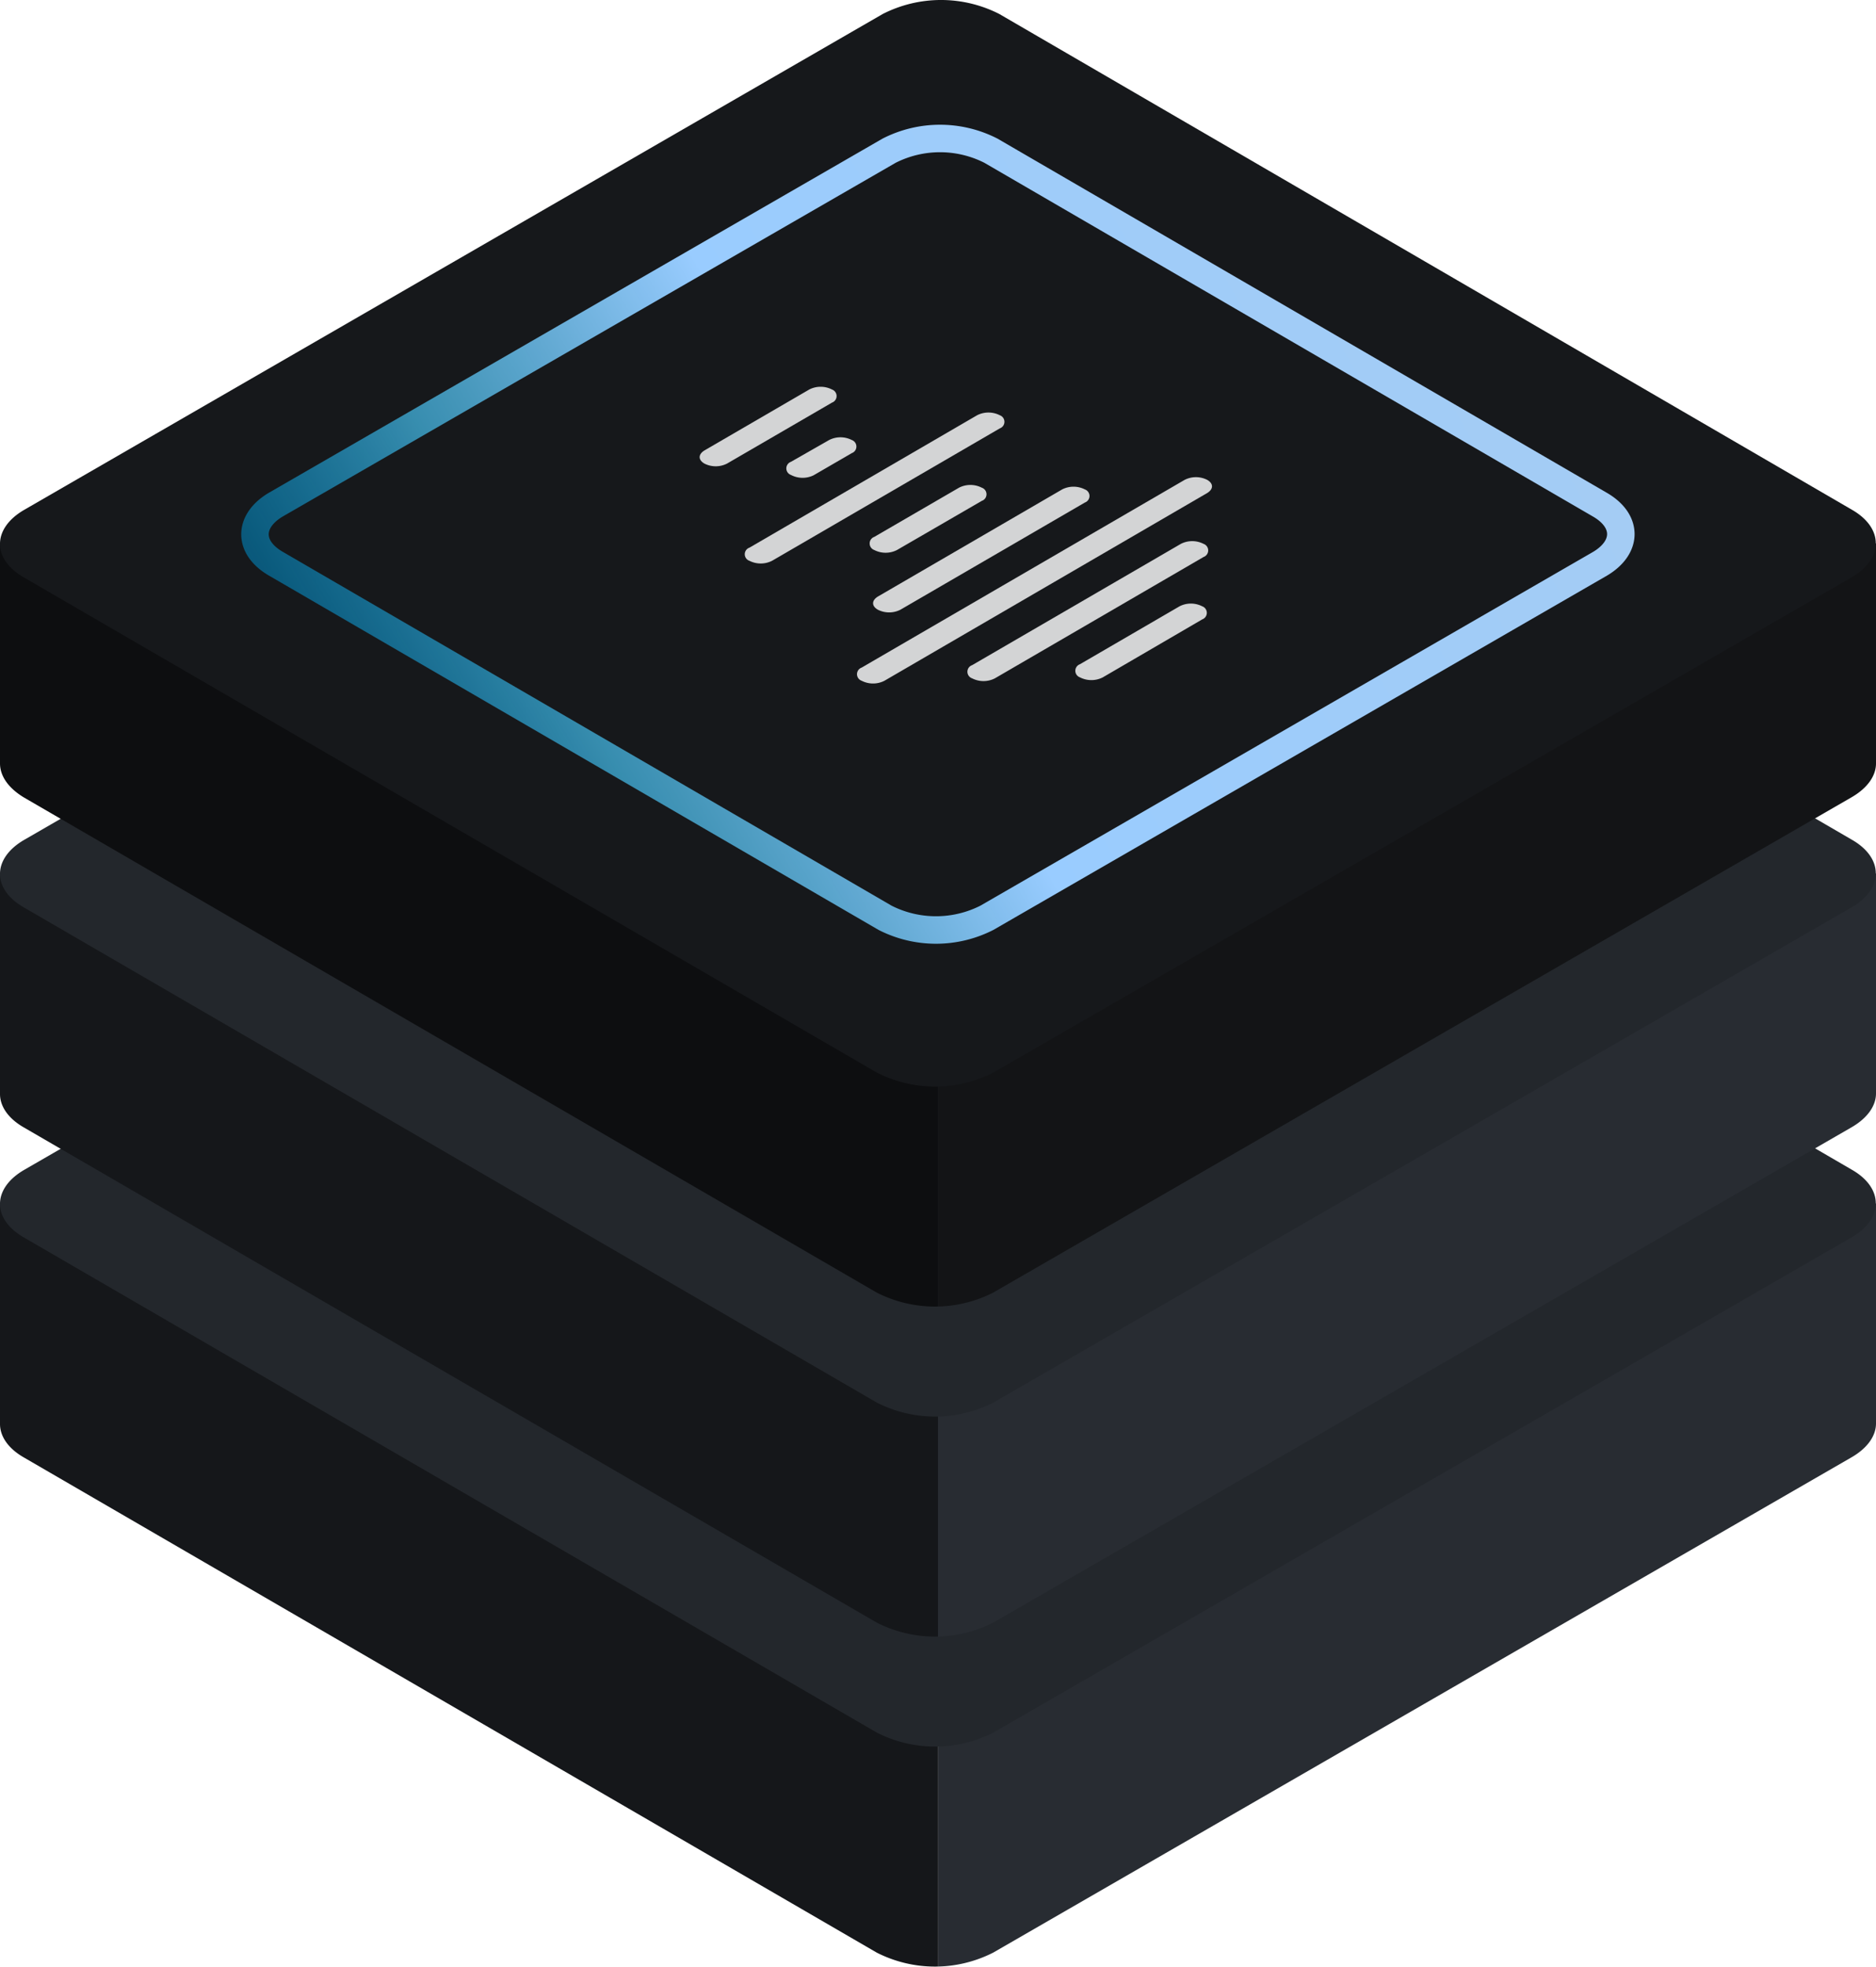 <svg xmlns="http://www.w3.org/2000/svg" xmlns:xlink="http://www.w3.org/1999/xlink" viewBox="0 0 204.67 214.56"><defs><style>.cls-1,.cls-14{fill:none;}.cls-2{clip-path:url(#clip-path);}.cls-3{fill:#282c32;}.cls-4{clip-path:url(#clip-path-2);}.cls-5{fill:#15171a;}.cls-6{fill:#23272c;}.cls-7{clip-path:url(#clip-path-3);}.cls-8{clip-path:url(#clip-path-4);}.cls-9{clip-path:url(#clip-path-5);}.cls-10{fill:#131416;}.cls-11{clip-path:url(#clip-path-6);}.cls-12{fill:#0d0e10;}.cls-13{fill:#16181b;}.cls-14{stroke-miterlimit:10;stroke-width:3px;stroke:url(#linear-gradient);}.cls-15{fill:#d3d4d5;}</style><clipPath id="clip-path"><rect class="cls-1" x="102.34" y="131.28" width="102.34" height="83.28"/></clipPath><clipPath id="clip-path-2"><rect class="cls-1" y="131.28" width="102.33" height="83.28"/></clipPath><clipPath id="clip-path-3"><rect class="cls-1" x="102.34" y="95.28" width="102.34" height="83.28"/></clipPath><clipPath id="clip-path-4"><rect class="cls-1" y="95.28" width="102.33" height="83.28"/></clipPath><clipPath id="clip-path-5"><rect class="cls-1" x="102.34" y="59.28" width="102.34" height="83.28"/></clipPath><clipPath id="clip-path-6"><rect class="cls-1" y="59.28" width="102.33" height="83.28"/></clipPath><linearGradient id="linear-gradient" x1="159.86" y1="25.07" x2="44.81" y2="91.49" gradientUnits="userSpaceOnUse"><stop offset="0" stop-color="#a4ccf4"/><stop offset="0.49" stop-color="#9bccfd"/><stop offset="0.56" stop-color="#9cf"/><stop offset="0.82" stop-color="#3d9cc1" stop-opacity="0.9"/><stop offset="1" stop-color="#0083ba" stop-opacity="0.6"/></linearGradient></defs><title>server_2</title><g id="Layer_2" data-name="Layer 2"><g id="Icons"><g class="cls-2"><path class="cls-3" d="M204.67,131.28v24c0,1.33-.9,2.67-2.66,3.69L108.37,213a14,14,0,0,1-12.73,0L2.62,159c-1.76-1-2.63-2.35-2.62-3.68v-24Z"/></g><g class="cls-4"><path class="cls-5" d="M204.67,131.28v24c0,1.33-.9,2.67-2.66,3.69L108.37,213a14,14,0,0,1-12.73,0L2.62,159c-1.76-1-2.63-2.35-2.62-3.68v-24Z"/></g><path class="cls-6" d="M96.3,73.53a14,14,0,0,1,12.73,0l93,54.07c3.5,2,3.48,5.34,0,7.37L108.38,189a14,14,0,0,1-12.73,0L2.62,135c-3.5-2-3.49-5.33,0-7.37Z"/><g class="cls-7"><path class="cls-3" d="M204.67,95.28v24c0,1.33-.9,2.67-2.66,3.69L108.37,177a14,14,0,0,1-12.73,0L2.62,123c-1.76-1-2.63-2.35-2.62-3.68v-24Z"/></g><g class="cls-8"><path class="cls-5" d="M204.67,95.28v24c0,1.33-.9,2.67-2.66,3.69L108.37,177a14,14,0,0,1-12.73,0L2.62,123c-1.76-1-2.63-2.35-2.62-3.68v-24Z"/></g><path class="cls-6" d="M96.3,37.53a14,14,0,0,1,12.73,0l93,54.07c3.5,2,3.48,5.34,0,7.37L108.38,153a14,14,0,0,1-12.73,0L2.62,99c-3.5-2-3.49-5.33,0-7.37Z"/><g class="cls-9"><path class="cls-10" d="M204.67,59.28v24c0,1.33-.9,2.67-2.66,3.69L108.37,141a14,14,0,0,1-12.73,0L2.62,87C.86,85.94,0,84.61,0,83.28v-24Z"/></g><g class="cls-11"><path class="cls-12" d="M204.67,59.28v24c0,1.33-.9,2.67-2.66,3.69L108.37,141a14,14,0,0,1-12.73,0L2.62,87C.86,85.94,0,84.61,0,83.28v-24Z"/></g><path class="cls-13" d="M96.3,1.53a14,14,0,0,1,12.73,0l93,54.07c3.5,2,3.48,5.34,0,7.37L108.38,117a14,14,0,0,1-12.73,0L2.62,63c-3.5-2-3.49-5.33,0-7.37Z"/><path class="cls-14" d="M97,16.44a12.24,12.24,0,0,1,11.11,0l66.45,38.62c3.06,1.78,3,4.66,0,6.44l-66.89,38.62a12.25,12.25,0,0,1-11.11,0L30.09,61.49c-3.06-1.78-3-4.66,0-6.44Z"/><path class="cls-15" d="M76.85,50.57c-.69-.4-.69-1,0-1.43l11.44-6.65a2.73,2.73,0,0,1,2.48,0,.76.76,0,0,1,0,1.43L79.32,50.57A2.72,2.72,0,0,1,76.85,50.57Z"/><path class="cls-15" d="M86.29,51.81a.76.76,0,0,1,0-1.43L90.46,48a2.72,2.72,0,0,1,2.47,0,.76.76,0,0,1,0,1.43l-4.17,2.42A2.74,2.74,0,0,1,86.29,51.81Z"/><path class="cls-15" d="M81.77,61.18a.76.76,0,0,1,0-1.44L106.6,45.3a2.73,2.73,0,0,1,2.48,0,.76.76,0,0,1,0,1.43L84.24,61.17A2.73,2.73,0,0,1,81.77,61.18Z"/><path class="cls-15" d="M95.38,60a.76.76,0,0,1,0-1.43l9.25-5.37a2.73,2.73,0,0,1,2.48,0,.76.76,0,0,1,0,1.44L97.86,60A2.73,2.73,0,0,1,95.38,60Z"/><path class="cls-15" d="M95.77,66.51c-.69-.4-.69-1,0-1.43l20.11-11.69a2.73,2.73,0,0,1,2.48,0,.76.76,0,0,1,0,1.43L98.24,66.51A2.72,2.72,0,0,1,95.77,66.51Z"/><path class="cls-15" d="M94,74.26a.76.76,0,0,1,0-1.43l35.24-20.48a2.72,2.72,0,0,1,2.47,0c.69.4.69,1,0,1.43L96.48,74.27A2.73,2.73,0,0,1,94,74.26Z"/><path class="cls-15" d="M106.06,74a.76.76,0,0,1,0-1.44l22.77-13.23a2.73,2.73,0,0,1,2.48,0,.76.76,0,0,1,0,1.43L108.54,74A2.73,2.73,0,0,1,106.06,74Z"/><path class="cls-15" d="M117.82,73.89a.76.76,0,0,1,0-1.43l10.87-6.32a2.72,2.72,0,0,1,2.47,0,.76.76,0,0,1,0,1.43L120.3,73.9A2.74,2.74,0,0,1,117.82,73.89Z"/></g></g></svg>